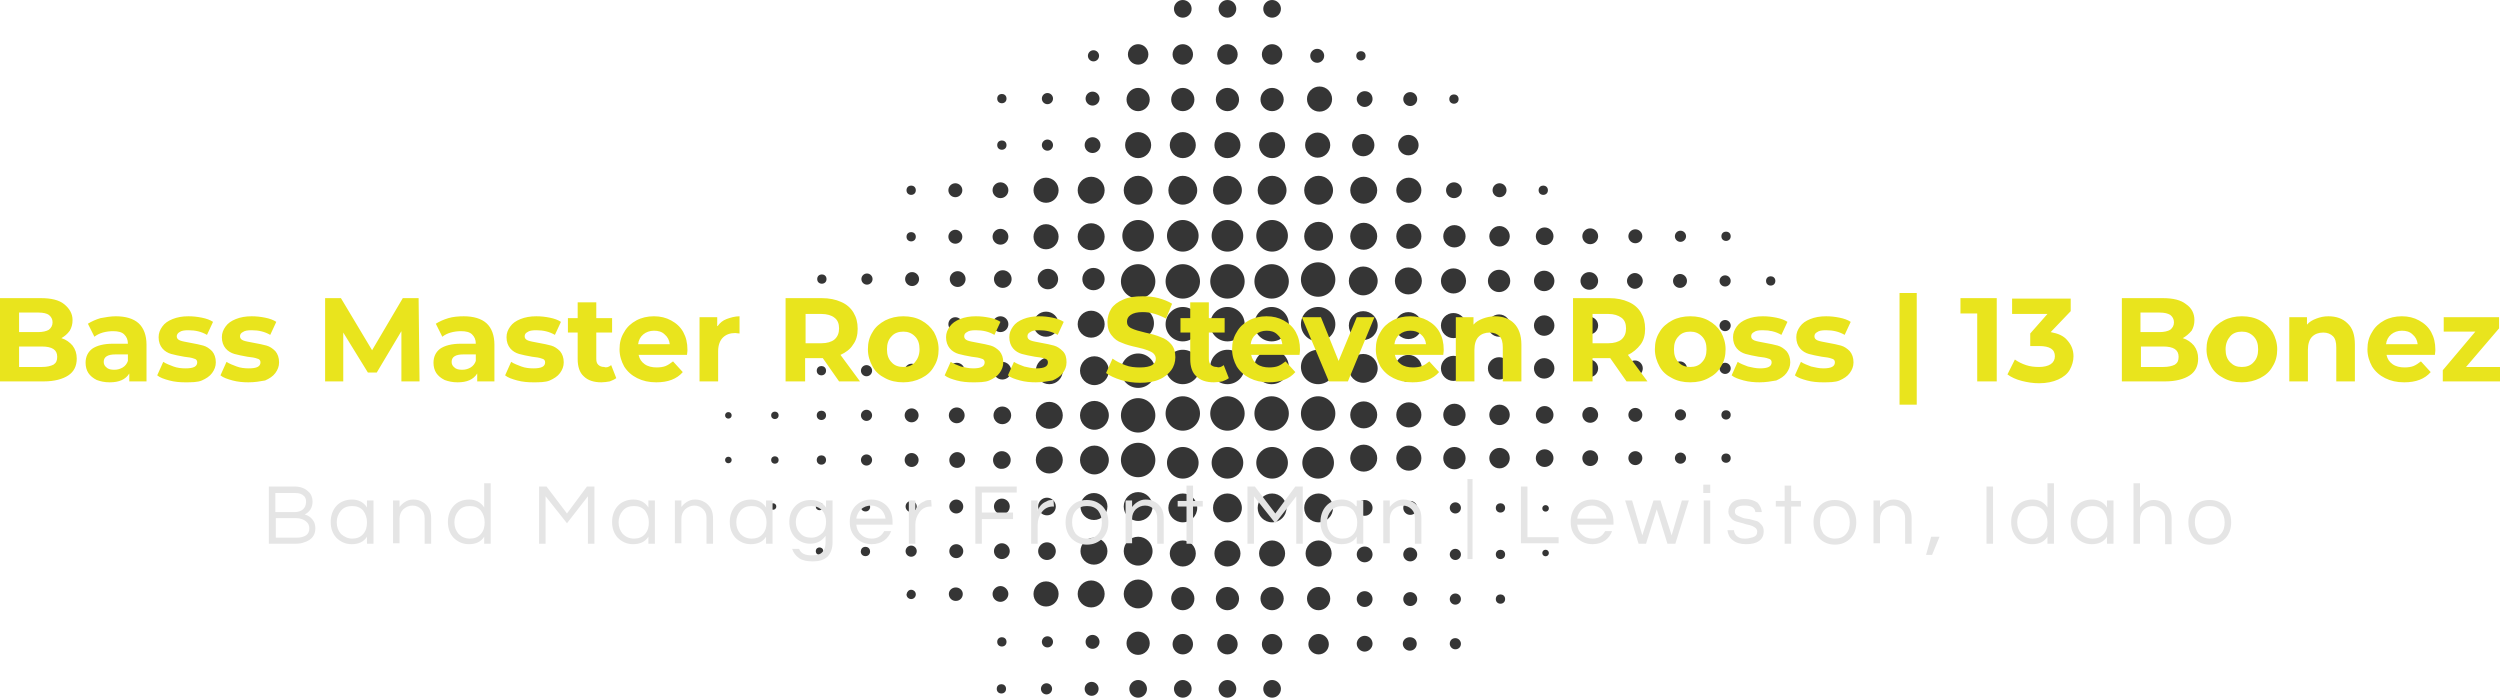 <?xml version="1.0" encoding="utf-8"?>
<!-- Generator: Adobe Illustrator 24.2.1, SVG Export Plug-In . SVG Version: 6.00 Build 0)  -->
<svg version="1.1" id="Layer_1" xmlns="http://www.w3.org/2000/svg" xmlns:xlink="http://www.w3.org/1999/xlink" x="0px" y="0px"
	 viewBox="0 0 537.5 150" style="enable-background:new 0 0 537.5 150;" xml:space="preserve">
<style type="text/css">
	.st0{fill:#353535;}
	.st1{fill:#E5E5E5;}
	.st2{fill:#E9E41D;}
</style>
<g>
	<g transform="rotate(0 155.853 0)">
		<g transform="matrix(1 0 0 1 0 0)">
			<g>
				<circle class="st0" cx="263.9" cy="1.9" r="1.9"/>
				<circle class="st0" cx="263.9" cy="11.7" r="2.2"/>
				<circle class="st0" cx="263.9" cy="21.4" r="2.5"/>
				<circle class="st0" cx="263.9" cy="31.2" r="2.8"/>
				<circle class="st0" cx="263.9" cy="40.9" r="3.1"/>
				<circle class="st0" cx="263.9" cy="50.7" r="3.4"/>
				<circle class="st0" cx="263.9" cy="60.5" r="3.7"/>
				<circle class="st0" cx="254.3" cy="1.9" r="1.9"/>
				<circle class="st0" cx="254.3" cy="11.7" r="2.2"/>
				<circle class="st0" cx="254.3" cy="21.4" r="2.5"/>
				<circle class="st0" cx="254.3" cy="31.2" r="2.8"/>
				<circle class="st0" cx="254.3" cy="40.9" r="3.1"/>
				<circle class="st0" cx="254.3" cy="50.7" r="3.4"/>
				<circle class="st0" cx="254.3" cy="148.1" r="1.9"/>
				<circle class="st0" cx="254.3" cy="138.5" r="2.2"/>
				<circle class="st0" cx="254.3" cy="128.7" r="2.5"/>
				<circle class="st0" cx="254.3" cy="119" r="2.8"/>
				<circle class="st0" cx="254.3" cy="109.2" r="3.1"/>
				<circle class="st0" cx="254.3" cy="99.5" r="3.4"/>
				<circle class="st0" cx="263.9" cy="148.1" r="1.9"/>
				<circle class="st0" cx="263.9" cy="138.5" r="2.2"/>
				<circle class="st0" cx="263.9" cy="128.7" r="2.5"/>
				<circle class="st0" cx="263.9" cy="119" r="2.8"/>
				<circle class="st0" cx="263.9" cy="109.2" r="3.1"/>
				<circle class="st0" cx="263.9" cy="99.5" r="3.4"/>
				<circle class="st0" cx="254.3" cy="60.5" r="3.7"/>
				<circle class="st0" cx="263.9" cy="69.7" r="3.7"/>
				<circle class="st0" cx="254.3" cy="69.7" r="3.7"/>
				<circle class="st0" cx="263.9" cy="78.9" r="3.7"/>
				<circle class="st0" cx="254.3" cy="78.9" r="3.7"/>
				<circle class="st0" cx="263.9" cy="88.9" r="3.7"/>
				<circle class="st0" cx="273.5" cy="1.9" r="1.9"/>
				<circle class="st0" cx="273.5" cy="11.7" r="2.2"/>
				<circle class="st0" cx="273.5" cy="21.4" r="2.5"/>
				<circle class="st0" cx="273.5" cy="31.2" r="2.8"/>
				<circle class="st0" cx="273.5" cy="40.9" r="3.1"/>
				<circle class="st0" cx="273.5" cy="50.7" r="3.4"/>
				<circle class="st0" cx="273.4" cy="60.5" r="3.7"/>
				<circle class="st0" cx="273.5" cy="148.1" r="1.9"/>
				<circle class="st0" cx="273.5" cy="138.5" r="2.2"/>
				<circle class="st0" cx="273.5" cy="128.7" r="2.5"/>
				<circle class="st0" cx="273.5" cy="119" r="2.8"/>
				<circle class="st0" cx="273.5" cy="109.2" r="3.1"/>
				<circle class="st0" cx="273.5" cy="99.5" r="3.4"/>
				<circle class="st0" cx="273.4" cy="69.7" r="3.7"/>
				<circle class="st0" cx="273.4" cy="78.9" r="3.7"/>
				<circle class="st0" cx="273.4" cy="88.9" r="3.7"/>
				<circle class="st0" cx="283.5" cy="138.5" r="2.2"/>
				<circle class="st0" cx="283.5" cy="128.7" r="2.5"/>
				<circle class="st0" cx="283.5" cy="119" r="2.8"/>
				<circle class="st0" cx="283.5" cy="109.2" r="3.1"/>
				<circle class="st0" cx="293.1" cy="70" r="3.1"/>
				<circle class="st0" cx="302.8" cy="70" r="2.9"/>
				<circle class="st0" cx="312.5" cy="70" r="2.7"/>
				<circle class="st0" cx="322.3" cy="70" r="2.4"/>
				<circle class="st0" cx="332" cy="70" r="2.2"/>
				<circle class="st0" cx="341.7" cy="70" r="1.9"/>
				<circle class="st0" cx="351.5" cy="70" r="1.7"/>
				<circle class="st0" cx="361.2" cy="70" r="1.5"/>
				<circle class="st0" cx="370.9" cy="70" r="1.2"/>
				<circle class="st0" cx="380.7" cy="70" r="1"/>
				<path class="st0" d="M235.3,76.6c1.7,0,3.1,1.4,3.1,3.1c0,1.7-1.4,3.1-3.1,3.1c-1.7,0-3.1-1.4-3.1-3.1
					C232.2,78,233.6,76.6,235.3,76.6z"/>
				<circle class="st0" cx="225.6" cy="79.7" r="2.9"/>
				<circle class="st0" cx="215.5" cy="79.7" r="1.9"/>
				<circle class="st0" cx="205.7" cy="79.7" r="1.7"/>
				<circle class="st0" cx="196" cy="79.7" r="1.5"/>
				<circle class="st0" cx="186.3" cy="79.7" r="1.2"/>
				<circle class="st0" cx="176.6" cy="79.7" r="1"/>
				<circle class="st0" cx="293.2" cy="89.2" r="2.9"/>
				<circle class="st0" cx="302.9" cy="89.2" r="2.7"/>
				<circle class="st0" cx="312.7" cy="89.2" r="2.4"/>
				<circle class="st0" cx="322.4" cy="89.2" r="2.2"/>
				<circle class="st0" cx="332.1" cy="89.2" r="1.9"/>
				<circle class="st0" cx="341.9" cy="89.2" r="1.7"/>
				<circle class="st0" cx="351.6" cy="89.2" r="1.5"/>
				<circle class="st0" cx="361.3" cy="89.2" r="1.2"/>
				<circle class="st0" cx="371.1" cy="89.2" r="1"/>
				<circle class="st0" cx="293.2" cy="98.5" r="2.9"/>
				<circle class="st0" cx="302.9" cy="98.5" r="2.7"/>
				<circle class="st0" cx="312.7" cy="98.5" r="2.4"/>
				<path class="st0" d="M324.6,98.5c0,1.2-1,2.2-2.2,2.2c-1.2,0-2.2-1-2.2-2.2c0-1.2,1-2.2,2.2-2.2
					C323.6,96.3,324.6,97.2,324.6,98.5z"/>
				<circle class="st0" cx="332.1" cy="98.5" r="1.9"/>
				<circle class="st0" cx="341.9" cy="98.5" r="1.7"/>
				<circle class="st0" cx="351.6" cy="98.5" r="1.5"/>
				<circle class="st0" cx="361.3" cy="98.5" r="1.2"/>
				<circle class="st0" cx="371.1" cy="98.5" r="1"/>
				<circle class="st0" cx="293.4" cy="109.2" r="1.7"/>
				<circle class="st0" cx="303.2" cy="109.2" r="1.5"/>
				<circle class="st0" cx="312.9" cy="109.2" r="1.2"/>
				<circle class="st0" cx="322.6" cy="109.2" r="1"/>
				<circle class="st0" cx="293.4" cy="119.2" r="1.7"/>
				<circle class="st0" cx="303.2" cy="119.2" r="1.5"/>
				<circle class="st0" cx="312.9" cy="119.2" r="1.2"/>
				<circle class="st0" cx="322.6" cy="119.2" r="1"/>
				<circle class="st0" cx="293.4" cy="128.8" r="1.7"/>
				<circle class="st0" cx="303.2" cy="128.8" r="1.5"/>
				<circle class="st0" cx="312.9" cy="128.8" r="1.2"/>
				<circle class="st0" cx="322.6" cy="128.8" r="1"/>
				<path class="st0" d="M295.1,138.4c0,0.9-0.8,1.7-1.7,1.7c-0.9,0-1.7-0.8-1.7-1.7c0-0.9,0.8-1.7,1.7-1.7
					C294.4,136.7,295.1,137.5,295.1,138.4z"/>
				<path class="st0" d="M304.6,138.4c0,0.8-0.6,1.5-1.5,1.5c-0.8,0-1.5-0.7-1.5-1.5c0-0.8,0.7-1.4,1.5-1.4
					C304,137,304.6,137.6,304.6,138.4z"/>
				<path class="st0" d="M314.1,138.4c0,0.7-0.5,1.2-1.2,1.2c-0.7,0-1.2-0.6-1.2-1.2c0-0.7,0.5-1.2,1.2-1.2
					C313.6,137.2,314.1,137.8,314.1,138.4z"/>
				<circle class="st0" cx="244.7" cy="148.1" r="1.9"/>
				<circle class="st0" cx="234.7" cy="148.1" r="1.5"/>
				<circle class="st0" cx="225" cy="148.1" r="1.2"/>
				<circle class="st0" cx="215.3" cy="148.1" r="1"/>
				<circle class="st0" cx="293.1" cy="79.2" r="3.1"/>
				<circle class="st0" cx="302.8" cy="79.2" r="2.9"/>
				<circle class="st0" cx="312.5" cy="79.2" r="2.7"/>
				<circle class="st0" cx="322.3" cy="79.2" r="2.4"/>
				<circle class="st0" cx="332" cy="79.2" r="2.2"/>
				<circle class="st0" cx="341.7" cy="79.2" r="1.9"/>
				<circle class="st0" cx="351.5" cy="79.2" r="1.7"/>
				<circle class="st0" cx="361.2" cy="79.2" r="1.5"/>
				<circle class="st0" cx="370.9" cy="79.2" r="1.2"/>
				<circle class="st0" cx="283.4" cy="99.5" r="3.4"/>
				<circle class="st0" cx="283.4" cy="69.7" r="3.7"/>
				<circle class="st0" cx="293.1" cy="60.4" r="3.1"/>
				<circle class="st0" cx="302.8" cy="60.4" r="2.9"/>
				<circle class="st0" cx="312.5" cy="60.4" r="2.7"/>
				<circle class="st0" cx="322.3" cy="60.4" r="2.4"/>
				<circle class="st0" cx="332" cy="60.4" r="2.2"/>
				<circle class="st0" cx="341.7" cy="60.4" r="1.9"/>
				<path class="st0" d="M353.2,60.4c0,0.9-0.8,1.7-1.7,1.7c-0.9,0-1.7-0.8-1.7-1.7c0-0.9,0.8-1.7,1.7-1.7
					C352.4,58.7,353.2,59.5,353.2,60.4z"/>
				<circle class="st0" cx="361.2" cy="60.4" r="1.5"/>
				<circle class="st0" cx="370.9" cy="60.4" r="1.2"/>
				<circle class="st0" cx="380.7" cy="60.4" r="1"/>
				<circle class="st0" cx="235.1" cy="60" r="2.4"/>
				<circle class="st0" cx="225.3" cy="60" r="2.2"/>
				<circle class="st0" cx="215.6" cy="60" r="1.9"/>
				<circle class="st0" cx="205.9" cy="60" r="1.7"/>
				<circle class="st0" cx="196.1" cy="60" r="1.5"/>
				<circle class="st0" cx="186.4" cy="60" r="1.2"/>
				<circle class="st0" cx="176.7" cy="60" r="1"/>
				<circle class="st0" cx="234.9" cy="21.2" r="1.5"/>
				<circle class="st0" cx="225.2" cy="21.2" r="1.2"/>
				<circle class="st0" cx="215.4" cy="21.2" r="1"/>
				<circle class="st0" cx="234.9" cy="31.2" r="1.7"/>
				<circle class="st0" cx="225.2" cy="31.2" r="1.2"/>
				<circle class="st0" cx="215.4" cy="31.2" r="1"/>
				<circle class="st0" cx="235.1" cy="12" r="1.2"/>
				<path class="st0" d="M283.5,53.9c-1.7,0-3.1-1.4-3.1-3.1c0-1.7,1.4-3.1,3.1-3.1c1.7,0,3.1,1.4,3.1,3.1
					C286.6,52.5,285.2,53.9,283.5,53.9z"/>
				<circle class="st0" cx="293.2" cy="50.8" r="2.9"/>
				<circle class="st0" cx="302.9" cy="50.8" r="2.7"/>
				<circle class="st0" cx="283.5" cy="40.9" r="3.1"/>
				<circle class="st0" cx="293.2" cy="40.9" r="2.9"/>
				<circle class="st0" cx="302.9" cy="40.9" r="2.7"/>
				<circle class="st0" cx="312.7" cy="50.8" r="2.4"/>
				<path class="st0" d="M324.6,50.8c0,1.2-1,2.2-2.2,2.2c-1.2,0-2.2-1-2.2-2.2c0-1.2,1-2.2,2.2-2.2
					C323.6,48.6,324.6,49.6,324.6,50.8z"/>
				<circle class="st0" cx="283.3" cy="31.2" r="2.7"/>
				<circle class="st0" cx="293.1" cy="31.2" r="2.4"/>
				<circle class="st0" cx="302.8" cy="31.2" r="2.2"/>
				<circle class="st0" cx="332.1" cy="50.8" r="1.9"/>
				<circle class="st0" cx="341.9" cy="50.8" r="1.7"/>
				<circle class="st0" cx="312.6" cy="40.9" r="1.7"/>
				<circle class="st0" cx="351.6" cy="50.8" r="1.5"/>
				<circle class="st0" cx="322.4" cy="40.9" r="1.5"/>
				<circle class="st0" cx="361.3" cy="50.8" r="1.2"/>
				<circle class="st0" cx="371.1" cy="50.8" r="1"/>
				<circle class="st0" cx="331.8" cy="40.9" r="1"/>
				<circle class="st0" cx="234.6" cy="40.9" r="2.9"/>
				<circle class="st0" cx="224.9" cy="40.9" r="2.7"/>
				<circle class="st0" cx="215.1" cy="40.9" r="1.7"/>
				<circle class="st0" cx="205.4" cy="40.9" r="1.5"/>
				<circle class="st0" cx="195.9" cy="40.9" r="1"/>
				<circle class="st0" cx="234.6" cy="50.9" r="2.9"/>
				<circle class="st0" cx="224.9" cy="50.9" r="2.7"/>
				<circle class="st0" cx="215.1" cy="50.9" r="1.7"/>
				<circle class="st0" cx="205.4" cy="50.9" r="1.5"/>
				<circle class="st0" cx="195.9" cy="50.9" r="1"/>
				<circle class="st0" cx="283.7" cy="21.3" r="2.7"/>
				<path class="st0" d="M295.1,21.3c0,0.9-0.8,1.7-1.7,1.7c-0.9,0-1.7-0.8-1.7-1.7c0-0.9,0.8-1.7,1.7-1.7
					C294.4,19.6,295.1,20.3,295.1,21.3z"/>
				<circle class="st0" cx="303.2" cy="21.3" r="1.5"/>
				<circle class="st0" cx="312.6" cy="21.3" r="1"/>
				<circle class="st0" cx="283.2" cy="12" r="1.5"/>
				<circle class="st0" cx="292.6" cy="12" r="1"/>
				<circle class="st0" cx="283.4" cy="60.1" r="3.7"/>
				<circle class="st0" cx="283.4" cy="78.9" r="3.7"/>
				<circle class="st0" cx="283.4" cy="88.9" r="3.7"/>
				<circle class="st0" cx="254.3" cy="88.9" r="3.7"/>
				<circle class="st0" cx="244.7" cy="11.7" r="2.2"/>
				<circle class="st0" cx="244.7" cy="21.4" r="2.5"/>
				<circle class="st0" cx="234.9" cy="138" r="1.5"/>
				<circle class="st0" cx="225.2" cy="138" r="1.2"/>
				<circle class="st0" cx="215.4" cy="138" r="1"/>
				<circle class="st0" cx="244.7" cy="138.3" r="2.5"/>
				<circle class="st0" cx="244.7" cy="31.2" r="2.8"/>
				<circle class="st0" cx="244.7" cy="40.9" r="3.1"/>
				<path class="st0" d="M231.7,127.7c0-1.6,1.3-2.9,2.9-2.9c1.6,0,2.9,1.3,2.9,2.9c0,1.6-1.3,2.9-2.9,2.9
					C233,130.6,231.7,129.3,231.7,127.7z"/>
				<path class="st0" d="M222.2,127.7c0-1.5,1.2-2.7,2.7-2.7c1.5,0,2.7,1.2,2.7,2.7c0,1.5-1.2,2.7-2.7,2.7
					C223.4,130.4,222.2,129.2,222.2,127.7z"/>
				<path class="st0" d="M213.4,127.7c0-0.9,0.8-1.7,1.7-1.7c0.9,0,1.7,0.8,1.7,1.7c0,0.9-0.8,1.7-1.7,1.7
					C214.2,129.4,213.4,128.7,213.4,127.7z"/>
				<path class="st0" d="M204,127.7c0-0.8,0.7-1.4,1.5-1.4s1.5,0.6,1.5,1.4c0,0.8-0.6,1.5-1.5,1.5S204,128.5,204,127.7z"/>
				<path class="st0" d="M195.9,126.8c0.5,0,1,0.4,1,1c0,0.5-0.4,1-1,1c-0.5,0-1-0.4-1-1C195,127.2,195.4,126.8,195.9,126.8z"/>
				<path class="st0" d="M244.7,124.6c-1.7,0-3.1,1.4-3.1,3.1c0,1.7,1.4,3.1,3.1,3.1c1.7,0,3.1-1.4,3.1-3.1
					C247.8,126,246.4,124.6,244.7,124.6z"/>
				<circle class="st0" cx="244.7" cy="50.7" r="3.4"/>
				<circle class="st0" cx="234.6" cy="69.7" r="2.9"/>
				<circle class="st0" cx="224.9" cy="69.7" r="2.7"/>
				<circle class="st0" cx="215.1" cy="69.7" r="1.7"/>
				<circle class="st0" cx="205.4" cy="69.7" r="1.5"/>
				<circle class="st0" cx="195.9" cy="69.7" r="1"/>
				<path class="st0" d="M244.7,66.1c-1.9,0-3.4,1.5-3.4,3.4c0,1.9,1.5,3.4,3.4,3.4c1.9,0,3.4-1.5,3.4-3.4
					C248.1,67.6,246.6,66.1,244.7,66.1z"/>
				<circle class="st0" cx="244.7" cy="60.5" r="3.7"/>
				<circle class="st0" cx="244.7" cy="79.7" r="3.7"/>
				<circle class="st0" cx="235.3" cy="89.3" r="3.1"/>
				<circle class="st0" cx="225.6" cy="89.3" r="2.9"/>
				<circle class="st0" cx="215.5" cy="89.3" r="1.9"/>
				<circle class="st0" cx="205.7" cy="89.3" r="1.7"/>
				<circle class="st0" cx="196" cy="89.3" r="1.5"/>
				<circle class="st0" cx="186.3" cy="89.3" r="1.2"/>
				<circle class="st0" cx="176.6" cy="89.3" r="1"/>
				<circle class="st0" cx="166.6" cy="89.3" r="0.8"/>
				<circle class="st0" cx="156.6" cy="89.3" r="0.7"/>
				<circle class="st0" cx="244.7" cy="89.3" r="3.7"/>
				<circle class="st0" cx="235.3" cy="98.9" r="3.1"/>
				<circle class="st0" cx="225.6" cy="98.9" r="2.9"/>
				<path class="st0" d="M213.5,98.9c0-1.1,0.9-1.9,1.9-1.9c1.1,0,1.9,0.9,1.9,1.9c0,1.1-0.9,1.9-1.9,1.9
					C214.4,100.9,213.5,100,213.5,98.9z"/>
				<path class="st0" d="M204.1,98.9c0-0.9,0.8-1.7,1.7-1.7c0.9,0,1.7,0.8,1.7,1.7c0,0.9-0.8,1.7-1.7,1.7
					C204.8,100.6,204.1,99.9,204.1,98.9z"/>
				<circle class="st0" cx="196" cy="98.9" r="1.5"/>
				<circle class="st0" cx="186.3" cy="98.9" r="1.2"/>
				<circle class="st0" cx="176.6" cy="98.9" r="1"/>
				<circle class="st0" cx="166.6" cy="98.9" r="0.8"/>
				<circle class="st0" cx="156.6" cy="98.9" r="0.7"/>
				<circle class="st0" cx="332.3" cy="109.3" r="0.7"/>
				<circle class="st0" cx="332.3" cy="118.9" r="0.7"/>
				<circle class="st0" cx="244.7" cy="108.9" r="3.1"/>
				<circle class="st0" cx="235.2" cy="108.9" r="2.9"/>
				<circle class="st0" cx="225.1" cy="108.9" r="1.9"/>
				<circle class="st0" cx="215.4" cy="108.9" r="1.7"/>
				<circle class="st0" cx="205.6" cy="108.9" r="1.5"/>
				<circle class="st0" cx="195.9" cy="108.9" r="1.2"/>
				
					<ellipse transform="matrix(3.540989e-02 -0.999 0.999 3.540989e-02 70.698 291.121)" class="st0" cx="186.2" cy="108.9" rx="1" ry="1"/>
				<circle class="st0" cx="176.2" cy="108.9" r="0.8"/>
				<circle class="st0" cx="166.2" cy="108.9" r="0.7"/>
				<circle class="st0" cx="244.7" cy="118.5" r="3.1"/>
				<circle class="st0" cx="235.2" cy="118.5" r="2.9"/>
				<circle class="st0" cx="225.1" cy="118.5" r="1.9"/>
				<circle class="st0" cx="215.4" cy="118.5" r="1.7"/>
				<circle class="st0" cx="205.6" cy="118.5" r="1.5"/>
				<circle class="st0" cx="195.9" cy="118.5" r="1.2"/>
				
					<ellipse transform="matrix(3.540989e-02 -0.999 0.999 3.540989e-02 61.095 300.39)" class="st0" cx="186.2" cy="118.5" rx="1" ry="1"/>
				<circle class="st0" cx="176.2" cy="118.5" r="0.8"/>
				<circle class="st0" cx="244.7" cy="98.9" r="3.7"/>
			</g>
		</g>
	</g>
	<g transform="rotate(0 57.811 103)">
		<g transform="matrix(1 0 0 1 0 0)">
			<path class="st1" d="M67.2,107.8L67.2,107.8c0,1.3-0.6,2.3-1.7,2.8l0,0c1,0.3,1.7,0.9,2.1,1.8l0,0c0.1,0.3,0.2,0.7,0.2,1.2l0,0
				c0,1.5-0.8,2.5-2.4,3l0,0c-0.5,0.2-1.1,0.3-1.8,0.3l0,0h-5.8v-12.3h5.5c1.3,0,2.3,0.4,3,1.1l0,0C66.9,106.2,67.2,107,67.2,107.8z
				 M59.2,105.9v4.2h4.1c1.1,0,1.9-0.4,2.3-1.2l0,0c0.1-0.3,0.2-0.6,0.2-0.9s0-0.6-0.1-0.8c-0.1-0.2-0.2-0.5-0.4-0.6l0,0
				c-0.4-0.4-1-0.6-1.8-0.6l0,0H59.2z M59.2,115.6h4.6c0.9,0,1.5-0.2,2-0.5c0.5-0.4,0.7-0.8,0.7-1.5l0,0c0-0.6-0.2-1.1-0.7-1.5l0,0
				c-0.5-0.4-1.2-0.7-2.1-0.7l0,0h-4.4V115.6z M78.9,116.9v-1.5c-0.7,1.1-1.8,1.6-3.3,1.6l0,0c-1.3,0-2.4-0.5-3.3-1.4l0,0
				c-0.8-0.9-1.2-2-1.2-3.4l0,0c0-1.3,0.4-2.5,1.2-3.4l0,0c0.8-0.9,2-1.4,3.4-1.4c1.4,0,2.5,0.6,3.2,1.7l0,0v-1.5h1.4v9.3H78.9z
				 M75.7,115.8L75.7,115.8c1,0,1.8-0.3,2.4-1l0,0c0.6-0.7,0.8-1.5,0.8-2.5l0,0c0-1-0.3-1.8-0.8-2.5l0,0c-0.6-0.7-1.4-1-2.4-1l0,0
				c-1,0-1.8,0.3-2.4,1l0,0c-0.6,0.7-0.9,1.5-0.9,2.5l0,0c0,1,0.3,1.8,0.9,2.5l0,0C74,115.4,74.8,115.8,75.7,115.8z M84.5,107.6h1.4
				v1.4c0.3-0.4,0.7-0.8,1.2-1.1s1-0.5,1.7-0.5s1.1,0.1,1.6,0.3c0.4,0.2,0.8,0.4,1.2,0.8l0,0c0.8,0.8,1.1,1.7,1.1,3l0,0v5.4h-1.4
				v-5.4c0-0.9-0.2-1.5-0.7-2s-1.1-0.8-1.9-0.8l0,0c-0.8,0-1.4,0.3-2,0.8l0,0c-0.5,0.5-0.8,1.2-0.8,2l0,0v5.3h-1.4V107.6z
				 M104.1,116.9v-1.5c-0.7,1.1-1.8,1.6-3.3,1.6l0,0c-1.3,0-2.4-0.5-3.3-1.4l0,0c-0.8-0.9-1.2-2-1.2-3.4l0,0c0-1.3,0.4-2.5,1.2-3.4
				l0,0c0.8-0.9,2-1.4,3.4-1.4c1.4,0,2.5,0.6,3.2,1.7l0,0v-5.2h1.4v13H104.1z M101,115.8L101,115.8c1,0,1.8-0.3,2.4-1l0,0
				c0.6-0.7,0.8-1.5,0.8-2.5l0,0c0-1-0.3-1.8-0.8-2.5l0,0c-0.6-0.7-1.4-1-2.4-1l0,0c-1,0-1.8,0.3-2.4,1l0,0
				c-0.6,0.7-0.9,1.5-0.9,2.5l0,0c0,1,0.3,1.8,0.9,2.5l0,0C99.2,115.4,100,115.8,101,115.8z M126.2,104.6h1.6v12.3h-1.4v-10.2
				l-4.5,5.8l-4.6-5.8v10.2h-1.4v-12.3h1.6l4.4,5.8L126.2,104.6z M139.4,116.9v-1.5c-0.7,1.1-1.8,1.6-3.3,1.6l0,0
				c-1.3,0-2.4-0.5-3.3-1.4l0,0c-0.8-0.9-1.2-2-1.2-3.4l0,0c0-1.3,0.4-2.5,1.2-3.4l0,0c0.8-0.9,2-1.4,3.4-1.4c1.4,0,2.5,0.6,3.2,1.7
				l0,0v-1.5h1.4v9.3H139.4z M136.3,115.8L136.3,115.8c1,0,1.8-0.3,2.4-1l0,0c0.6-0.7,0.8-1.5,0.8-2.5l0,0c0-1-0.3-1.8-0.8-2.5l0,0
				c-0.6-0.7-1.4-1-2.4-1l0,0c-1,0-1.8,0.3-2.4,1l0,0c-0.6,0.7-0.9,1.5-0.9,2.5l0,0c0,1,0.3,1.8,0.9,2.5l0,0
				C134.5,115.4,135.3,115.8,136.3,115.8z M145.1,107.6h1.4v1.4c0.3-0.4,0.7-0.8,1.2-1.1c0.5-0.3,1-0.5,1.7-0.5
				c0.6,0,1.1,0.1,1.6,0.3c0.4,0.2,0.8,0.4,1.2,0.8l0,0c0.8,0.8,1.1,1.7,1.1,3l0,0v5.4h-1.4v-5.4c0-0.9-0.2-1.5-0.7-2
				s-1.1-0.8-1.9-0.8l0,0c-0.8,0-1.4,0.3-2,0.8l0,0c-0.5,0.5-0.8,1.2-0.8,2l0,0v5.3h-1.4V107.6z M164.7,116.9v-1.5
				c-0.7,1.1-1.8,1.6-3.3,1.6l0,0c-1.3,0-2.4-0.5-3.3-1.4l0,0c-0.8-0.9-1.2-2-1.2-3.4l0,0c0-1.3,0.4-2.5,1.2-3.4l0,0
				c0.8-0.9,2-1.4,3.4-1.4c1.4,0,2.5,0.6,3.2,1.7l0,0v-1.5h1.4v9.3H164.7z M161.6,115.8L161.6,115.8c1,0,1.8-0.3,2.4-1l0,0
				c0.6-0.7,0.8-1.5,0.8-2.5l0,0c0-1-0.3-1.8-0.8-2.5l0,0c-0.6-0.7-1.4-1-2.4-1l0,0c-1,0-1.8,0.3-2.4,1l0,0
				c-0.6,0.7-0.9,1.5-0.9,2.5l0,0c0,1,0.3,1.8,0.9,2.5l0,0C159.8,115.4,160.6,115.8,161.6,115.8z M177.6,109.1L177.6,109.1v-1.5h1.4
				v9c0,1.3-0.4,2.4-1.1,3.1c-0.8,0.7-1.8,1-3.1,1c-1.3,0-2.3-0.2-3-0.7c-0.7-0.5-1.2-1.1-1.5-2l0,0h1.5c0.4,1,1.3,1.4,2.7,1.4l0,0
				c1.1,0,1.9-0.2,2.3-0.7c0.5-0.5,0.7-1.2,0.7-2.2l0,0v-1.3c-0.8,1.1-1.9,1.7-3.3,1.7l0,0c-1.3,0-2.4-0.5-3.3-1.4l0,0
				c-0.8-0.9-1.2-2-1.2-3.3l0,0c0-1.3,0.4-2.4,1.2-3.3l0,0c0.8-0.9,2-1.4,3.4-1.4S176.8,108,177.6,109.1z M174.4,115.6L174.4,115.6
				c0.5,0,1-0.1,1.4-0.3c0.4-0.2,0.7-0.4,1-0.7l0,0c0.6-0.6,0.8-1.5,0.8-2.4l0,0c0-1-0.3-1.8-0.8-2.4l0,0c-0.6-0.7-1.4-1-2.4-1l0,0
				c-1,0-1.8,0.3-2.4,1l0,0c-0.6,0.7-0.9,1.5-0.9,2.4l0,0c0,1,0.3,1.8,0.9,2.4l0,0C172.6,115.3,173.4,115.6,174.4,115.6z
				 M187.4,115.8L187.4,115.8c1.2,0,2.1-0.5,2.7-1.6l0,0h1.5c-0.3,0.8-0.8,1.5-1.5,2c-0.7,0.5-1.6,0.8-2.7,0.8l0,0
				c-1.4,0-2.5-0.5-3.4-1.4l0,0c-0.9-0.9-1.3-2-1.3-3.4l0,0c0-1.4,0.4-2.5,1.2-3.4l0,0c0.9-0.9,2-1.4,3.4-1.4l0,0
				c1.4,0,2.5,0.5,3.4,1.4l0,0c0.8,0.9,1.2,2,1.2,3.4l0,0v0.6h-7.8c0.1,0.9,0.4,1.6,1,2.1l0,0C185.7,115.5,186.5,115.8,187.4,115.8z
				 M187.3,108.7L187.3,108.7c-0.9,0-1.6,0.3-2.2,0.8l0,0c-0.5,0.5-0.9,1.2-1,2l0,0h6.3c-0.1-0.8-0.5-1.5-1-2l0,0
				C188.8,109,188.1,108.7,187.3,108.7z M200.2,107.5L200.2,107.5l0.1,1.4h-0.2c-1,0-1.8,0.4-2.4,1.2l0,0c-0.6,0.8-0.9,1.7-0.9,2.7
				l0,0v4.1h-1.4v-9.3h1.4v2.3c0.3-1,0.9-1.7,1.9-2.1l0,0C199.1,107.5,199.6,107.5,200.2,107.5L200.2,107.5z M218.6,105.9h-7.5v4.3
				h6.7v1.4h-6.7v5.3h-1.4v-12.3h8.9V105.9z M226.5,107.5L226.5,107.5l0.1,1.4h-0.2c-1,0-1.8,0.4-2.4,1.2l0,0
				c-0.6,0.8-0.9,1.7-0.9,2.7l0,0v4.1h-1.4v-9.3h1.4v2.3c0.3-1,0.9-1.7,1.9-2.1l0,0C225.4,107.5,225.9,107.5,226.5,107.5
				L226.5,107.5z M233.7,107.5L233.7,107.5c1.4,0,2.5,0.5,3.4,1.4l0,0c0.8,0.9,1.2,2,1.2,3.4l0,0c0,1.4-0.4,2.5-1.2,3.4l0,0
				c-0.9,0.9-2,1.4-3.4,1.4l0,0c-1.4,0-2.5-0.5-3.4-1.4l0,0c-0.8-0.9-1.2-2-1.2-3.4l0,0c0-1.4,0.4-2.5,1.2-3.4l0,0
				C231.2,107.9,232.3,107.5,233.7,107.5z M233.7,115.8L233.7,115.8c1,0,1.8-0.3,2.4-1l0,0c0.6-0.7,0.8-1.5,0.8-2.5l0,0
				c0-1-0.3-1.8-0.8-2.5l0,0c-0.6-0.7-1.4-1-2.4-1l0,0c-1,0-1.8,0.3-2.4,1l0,0c-0.6,0.7-0.8,1.5-0.8,2.5l0,0c0,1,0.3,1.8,0.8,2.5
				l0,0C231.9,115.4,232.7,115.8,233.7,115.8z M242,107.6h1.4v1.4c0.3-0.4,0.7-0.8,1.2-1.1c0.5-0.3,1-0.5,1.7-0.5s1.1,0.1,1.6,0.3
				c0.4,0.2,0.8,0.4,1.2,0.8l0,0c0.8,0.8,1.1,1.7,1.1,3l0,0v5.4h-1.4v-5.4c0-0.9-0.2-1.5-0.7-2c-0.5-0.5-1.1-0.8-1.9-0.8l0,0
				c-0.8,0-1.4,0.3-2,0.8l0,0c-0.5,0.5-0.8,1.2-0.8,2l0,0v5.3H242V107.6z M256.5,116.9h-1.4v-8h-1.9v-1.2h1.9v-3.3h1.4v3.3h2.1v1.2
				h-2.1V116.9z M278.5,104.6h1.6v12.3h-1.4v-10.2l-4.5,5.8l-4.6-5.8v10.2h-1.4v-12.3h1.6l4.4,5.8L278.5,104.6z M291.7,116.9v-1.5
				c-0.7,1.1-1.8,1.6-3.3,1.6l0,0c-1.3,0-2.4-0.5-3.3-1.4l0,0c-0.8-0.9-1.2-2-1.2-3.4l0,0c0-1.3,0.4-2.5,1.2-3.4l0,0
				c0.8-0.9,2-1.4,3.4-1.4s2.5,0.6,3.2,1.7l0,0v-1.5h1.4v9.3H291.7z M288.6,115.8L288.6,115.8c1,0,1.8-0.3,2.4-1l0,0
				c0.6-0.7,0.8-1.5,0.8-2.5l0,0c0-1-0.3-1.8-0.8-2.5l0,0c-0.6-0.7-1.4-1-2.4-1l0,0c-1,0-1.8,0.3-2.4,1l0,0
				c-0.6,0.7-0.9,1.5-0.9,2.5l0,0c0,1,0.3,1.8,0.9,2.5l0,0C286.8,115.4,287.6,115.8,288.6,115.8z M297.4,107.6h1.4v1.4
				c0.3-0.4,0.7-0.8,1.2-1.1c0.5-0.3,1-0.5,1.7-0.5c0.6,0,1.1,0.1,1.6,0.3c0.4,0.2,0.8,0.4,1.2,0.8l0,0c0.8,0.8,1.1,1.7,1.1,3l0,0
				v5.4h-1.4v-5.4c0-0.9-0.2-1.5-0.7-2c-0.5-0.5-1.1-0.8-1.9-0.8l0,0c-0.8,0-1.4,0.3-2,0.8l0,0c-0.5,0.5-0.8,1.2-0.8,2l0,0v5.3h-1.4
				V107.6z M316.6,120.2h-1.1V103h1.1V120.2z M327,104.6h1.4v10.9h6.7v1.3H327V104.6z M342.4,115.8L342.4,115.8
				c1.2,0,2.1-0.5,2.7-1.6l0,0h1.5c-0.3,0.8-0.8,1.5-1.5,2c-0.7,0.5-1.6,0.8-2.7,0.8l0,0c-1.4,0-2.5-0.5-3.4-1.4l0,0
				c-0.9-0.9-1.3-2-1.3-3.4l0,0c0-1.4,0.4-2.5,1.2-3.4l0,0c0.9-0.9,2-1.4,3.4-1.4l0,0c1.4,0,2.5,0.5,3.4,1.4l0,0
				c0.8,0.9,1.2,2,1.2,3.4l0,0v0.6h-7.8c0.1,0.9,0.4,1.6,1,2.1l0,0C340.7,115.5,341.5,115.8,342.4,115.8z M342.3,108.7L342.3,108.7
				c-0.9,0-1.6,0.3-2.2,0.8l0,0c-0.5,0.5-0.9,1.2-1,2l0,0h6.3c-0.1-0.8-0.5-1.5-1-2l0,0C343.8,109,343.1,108.7,342.3,108.7z
				 M358.5,116.9l-2.3-7.4l-2.3,7.4h-1.6l-2.9-9.3h1.5l2.2,7.5l2.4-7.5h1.5l2.4,7.5l2.2-7.5h1.5l-2.9,9.3H358.5z M366.3,116.9v-9.3
				h1.4v9.3H366.3z M366.2,104.2h1.5v1.8h-1.5V104.2z M378.8,110.1h-1.4c-0.1-1-0.9-1.4-2.3-1.4s-2.1,0.4-2.1,1.3l0,0
				c0,0.4,0.2,0.7,0.5,0.8c0.3,0.2,0.7,0.3,1.1,0.5s1,0.2,1.5,0.3c0.5,0.1,1,0.3,1.5,0.4s0.8,0.5,1.1,0.8c0.3,0.3,0.5,0.8,0.5,1.4
				l0,0c0,0.9-0.3,1.6-1,2.1c-0.7,0.5-1.6,0.7-2.8,0.7l0,0c-1.2,0-2.2-0.3-2.9-0.9l0,0c-0.7-0.5-1-1.3-1.1-2.1l0,0h1.4
				c0.1,0.9,0.6,1.4,1.4,1.7l0,0c0.3,0.1,0.6,0.1,1,0.1c0.3,0,0.6,0,0.9-0.1s0.5-0.1,0.8-0.2l0,0c0.6-0.2,0.9-0.6,0.9-1.2l0,0
				c0-0.4-0.2-0.7-0.5-0.9c-0.3-0.2-0.7-0.4-1.1-0.5c-0.5-0.1-1-0.2-1.5-0.4c-0.5-0.1-1-0.3-1.5-0.4c-0.5-0.2-0.8-0.4-1.1-0.8
				c-0.3-0.3-0.5-0.8-0.5-1.3l0,0c0-0.8,0.3-1.5,0.9-2s1.5-0.7,2.7-0.7l0,0c1.1,0,2,0.3,2.7,0.8l0,0
				C378.4,108.7,378.7,109.3,378.8,110.1L378.8,110.1z M385.1,116.9h-1.4v-8h-1.9v-1.2h1.9v-3.3h1.4v3.3h2.1v1.2h-2.1V116.9z
				 M394.5,107.5L394.5,107.5c1.4,0,2.5,0.5,3.4,1.4l0,0c0.8,0.9,1.2,2,1.2,3.4l0,0c0,1.4-0.4,2.5-1.2,3.4l0,0
				c-0.9,0.9-2,1.4-3.4,1.4l0,0c-1.4,0-2.5-0.5-3.4-1.4l0,0c-0.8-0.9-1.2-2-1.2-3.4l0,0c0-1.4,0.4-2.5,1.2-3.4l0,0
				C392,107.9,393.1,107.5,394.5,107.5z M394.5,115.8L394.5,115.8c1,0,1.8-0.3,2.4-1l0,0c0.6-0.7,0.8-1.5,0.8-2.5l0,0
				c0-1-0.3-1.8-0.8-2.5l0,0c-0.6-0.7-1.4-1-2.4-1l0,0c-1,0-1.8,0.3-2.4,1l0,0c-0.6,0.7-0.8,1.5-0.8,2.5l0,0c0,1,0.3,1.8,0.8,2.5
				l0,0C392.7,115.4,393.5,115.8,394.5,115.8z M402.8,107.6h1.4v1.4c0.3-0.4,0.7-0.8,1.2-1.1c0.5-0.3,1-0.5,1.7-0.5
				c0.6,0,1.1,0.1,1.6,0.3c0.4,0.2,0.8,0.4,1.2,0.8l0,0c0.8,0.8,1.1,1.7,1.1,3l0,0v5.4h-1.4v-5.4c0-0.9-0.2-1.5-0.7-2
				s-1.1-0.8-1.9-0.8l0,0c-0.8,0-1.4,0.3-2,0.8l0,0c-0.5,0.5-0.8,1.2-0.8,2l0,0v5.3h-1.4V107.6z M414.1,119.3l1.1-3.9h1.8l-1.6,3.9
				H414.1z M428.5,104.6v12.3h-1.4v-12.3H428.5z M440.2,116.9v-1.5c-0.7,1.1-1.8,1.6-3.3,1.6l0,0c-1.3,0-2.4-0.5-3.3-1.4l0,0
				c-0.8-0.9-1.2-2-1.2-3.4l0,0c0-1.3,0.4-2.5,1.2-3.4l0,0c0.8-0.9,2-1.4,3.4-1.4c1.4,0,2.5,0.6,3.2,1.7l0,0v-5.2h1.4v13H440.2z
				 M437,115.8L437,115.8c1,0,1.8-0.3,2.4-1l0,0c0.6-0.7,0.8-1.5,0.8-2.5l0,0c0-1-0.3-1.8-0.8-2.5l0,0c-0.6-0.7-1.4-1-2.4-1l0,0
				c-1,0-1.8,0.3-2.4,1l0,0c-0.6,0.7-0.9,1.5-0.9,2.5l0,0c0,1,0.3,1.8,0.9,2.5l0,0C435.2,115.4,436,115.8,437,115.8z M453,116.9
				v-1.5c-0.7,1.1-1.8,1.6-3.3,1.6l0,0c-1.3,0-2.4-0.5-3.3-1.4l0,0c-0.8-0.9-1.2-2-1.2-3.4l0,0c0-1.3,0.4-2.5,1.2-3.4l0,0
				c0.8-0.9,2-1.4,3.4-1.4c1.4,0,2.5,0.6,3.2,1.7l0,0v-1.5h1.4v9.3H453z M449.9,115.8L449.9,115.8c1,0,1.8-0.3,2.4-1l0,0
				c0.6-0.7,0.8-1.5,0.8-2.5l0,0c0-1-0.3-1.8-0.8-2.5l0,0c-0.6-0.7-1.4-1-2.4-1l0,0c-1,0-1.8,0.3-2.4,1l0,0
				c-0.6,0.7-0.9,1.5-0.9,2.5l0,0c0,1,0.3,1.8,0.9,2.5l0,0C448.1,115.4,448.9,115.8,449.9,115.8z M458.7,103.9h1.4v5.2
				c0.3-0.4,0.7-0.8,1.2-1.1c0.5-0.3,1-0.5,1.7-0.5c0.6,0,1.1,0.1,1.6,0.3c0.4,0.2,0.8,0.4,1.2,0.8l0,0c0.8,0.8,1.1,1.7,1.1,3l0,0
				v5.4h-1.4v-5.4c0-0.9-0.2-1.5-0.7-2c-0.5-0.5-1.1-0.8-1.9-0.8l0,0c-0.8,0-1.4,0.3-2,0.8l0,0c-0.5,0.5-0.8,1.2-0.8,2l0,0v5.3h-1.4
				V103.9z M475.1,107.5L475.1,107.5c1.4,0,2.5,0.5,3.4,1.4l0,0c0.8,0.9,1.2,2,1.2,3.4l0,0c0,1.4-0.4,2.5-1.2,3.4l0,0
				c-0.9,0.9-2,1.4-3.4,1.4l0,0c-1.4,0-2.5-0.5-3.4-1.4l0,0c-0.8-0.9-1.2-2-1.2-3.4l0,0c0-1.4,0.4-2.5,1.2-3.4l0,0
				C472.6,107.9,473.7,107.5,475.1,107.5z M475.1,115.8L475.1,115.8c1,0,1.8-0.3,2.4-1l0,0c0.6-0.7,0.8-1.5,0.8-2.5l0,0
				c0-1-0.3-1.8-0.8-2.5l0,0c-0.6-0.7-1.4-1-2.4-1l0,0c-1,0-1.8,0.3-2.4,1l0,0c-0.6,0.7-0.8,1.5-0.8,2.5l0,0c0,1,0.3,1.8,0.8,2.5
				l0,0C473.3,115.4,474.1,115.8,475.1,115.8z"/>
		</g>
	</g>
	<g transform="rotate(0 0 63)">
		<g transform="matrix(1 0 0 1 0 0)">
			<path class="st2" d="M13.2,72.7c1,0.3,1.8,0.9,2.4,1.6c0.6,0.8,0.9,1.7,0.9,2.8l0,0c0,1.6-0.6,2.8-1.8,3.6s-3,1.3-5.3,1.3l0,0H0
				V64.1h8.8c2.2,0,3.9,0.4,5,1.3s1.8,2,1.8,3.4l0,0c0,0.9-0.2,1.6-0.6,2.3C14.5,71.8,13.9,72.3,13.2,72.7L13.2,72.7z M8.3,67.2H4.1
				v4.2h4.1c1,0,1.8-0.2,2.3-0.5c0.5-0.4,0.8-0.9,0.8-1.6l0,0c0-0.7-0.3-1.2-0.8-1.6C10.1,67.4,9.3,67.2,8.3,67.2L8.3,67.2z M9,78.9
				c1.1,0,1.9-0.2,2.5-0.5c0.6-0.4,0.8-0.9,0.8-1.7l0,0c0-1.5-1.1-2.2-3.3-2.2l0,0H4.1v4.4H9z M24.9,68c2.1,0,3.8,0.5,4.9,1.5
				c1.1,1,1.7,2.6,1.7,4.6l0,0V82h-3.7v-1.7c-0.8,1.3-2.2,1.9-4.2,1.9l0,0c-1.1,0-2-0.2-2.8-0.5c-0.8-0.4-1.4-0.9-1.8-1.5
				c-0.4-0.6-0.6-1.4-0.6-2.2l0,0c0-1.3,0.5-2.3,1.4-3c1-0.7,2.5-1.1,4.5-1.1l0,0h3.2c0-0.9-0.3-1.5-0.8-2s-1.3-0.7-2.4-0.7l0,0
				c-0.7,0-1.5,0.1-2.2,0.3c-0.7,0.2-1.3,0.5-1.8,0.9l0,0l-1.4-2.8c0.8-0.5,1.7-0.9,2.7-1.2C22.7,68.2,23.8,68,24.9,68L24.9,68z
				 M24.6,79.5c0.7,0,1.3-0.2,1.8-0.5c0.5-0.3,0.9-0.8,1.1-1.4l0,0v-1.4h-2.7c-1.6,0-2.5,0.5-2.5,1.6l0,0c0,0.5,0.2,0.9,0.6,1.2
				C23.3,79.4,23.9,79.5,24.6,79.5L24.6,79.5z M39.8,82.2c-1.1,0-2.3-0.1-3.4-0.4s-2-0.6-2.6-1.1l0,0l1.3-2.9c0.6,0.4,1.4,0.7,2.2,1
				s1.7,0.4,2.6,0.4l0,0c1.7,0,2.5-0.4,2.5-1.3l0,0c0-0.4-0.2-0.7-0.7-0.8c-0.5-0.2-1.2-0.3-2.1-0.4l0,0c-1.1-0.2-2.1-0.4-2.8-0.6
				c-0.7-0.2-1.4-0.6-1.9-1.2c-0.5-0.6-0.8-1.4-0.8-2.4l0,0c0-0.9,0.3-1.6,0.8-2.3c0.5-0.7,1.2-1.2,2.2-1.6s2.1-0.6,3.4-0.6l0,0
				c1,0,1.9,0.1,2.9,0.3s1.8,0.5,2.4,0.9l0,0l-1.3,2.8c-1.2-0.7-2.5-1-4-1l0,0c-0.9,0-1.5,0.1-1.9,0.4C38.2,71.6,38,72,38,72.3l0,0
				c0,0.4,0.2,0.7,0.7,0.9c0.5,0.2,1.2,0.3,2.2,0.5l0,0c1.1,0.2,2.1,0.4,2.8,0.6c0.7,0.2,1.3,0.6,1.9,1.2c0.5,0.6,0.8,1.4,0.8,2.4
				l0,0c0,0.9-0.3,1.6-0.8,2.3c-0.5,0.7-1.3,1.2-2.2,1.6S41.1,82.2,39.8,82.2L39.8,82.2z M53.4,82.2c-1.1,0-2.3-0.1-3.4-0.4
				c-1.1-0.3-2-0.6-2.6-1.1l0,0l1.3-2.9c0.6,0.4,1.4,0.7,2.2,1s1.7,0.4,2.6,0.4l0,0c1.7,0,2.5-0.4,2.5-1.3l0,0
				c0-0.4-0.2-0.7-0.7-0.8c-0.5-0.2-1.2-0.3-2.1-0.4l0,0c-1.1-0.2-2.1-0.4-2.8-0.6c-0.7-0.2-1.4-0.6-1.9-1.2
				c-0.5-0.6-0.8-1.4-0.8-2.4l0,0c0-0.9,0.3-1.6,0.8-2.3c0.5-0.7,1.2-1.2,2.2-1.6s2.1-0.6,3.4-0.6l0,0c1,0,1.9,0.1,2.9,0.3
				c1,0.2,1.8,0.5,2.4,0.9l0,0l-1.3,2.8c-1.2-0.7-2.5-1-4-1l0,0c-0.9,0-1.5,0.1-1.9,0.4c-0.4,0.2-0.6,0.5-0.6,0.9l0,0
				c0,0.4,0.2,0.7,0.7,0.9c0.5,0.2,1.2,0.3,2.2,0.5l0,0c1.1,0.2,2.1,0.4,2.8,0.6c0.7,0.2,1.3,0.6,1.9,1.2c0.5,0.6,0.8,1.4,0.8,2.4
				l0,0c0,0.9-0.3,1.6-0.8,2.3c-0.5,0.7-1.3,1.2-2.2,1.6C55.9,82,54.8,82.2,53.4,82.2L53.4,82.2z M90.2,82h-3.9l0-10.8l-5.3,8.9
				h-1.9l-5.3-8.6V82h-3.9V64.1h3.4l6.7,11.2l6.6-11.2h3.4L90.2,82z M99.7,68c2.1,0,3.8,0.5,4.9,1.5c1.1,1,1.7,2.6,1.7,4.6l0,0V82
				h-3.7v-1.7c-0.8,1.3-2.2,1.9-4.2,1.9l0,0c-1.1,0-2-0.2-2.8-0.5c-0.8-0.4-1.4-0.9-1.8-1.5c-0.4-0.6-0.6-1.4-0.6-2.2l0,0
				c0-1.3,0.5-2.3,1.4-3c1-0.7,2.5-1.1,4.5-1.1l0,0h3.2c0-0.9-0.3-1.5-0.8-2s-1.3-0.7-2.4-0.7l0,0c-0.7,0-1.5,0.1-2.2,0.3
				c-0.7,0.2-1.3,0.5-1.8,0.9l0,0l-1.4-2.8c0.8-0.5,1.7-0.9,2.7-1.2S98.6,68,99.7,68L99.7,68z M99.4,79.5c0.7,0,1.3-0.2,1.8-0.5
				s0.9-0.8,1.1-1.4l0,0v-1.4h-2.7c-1.6,0-2.5,0.5-2.5,1.6l0,0c0,0.5,0.2,0.9,0.6,1.2C98.1,79.4,98.7,79.5,99.4,79.5L99.4,79.5z
				 M114.6,82.2c-1.1,0-2.3-0.1-3.4-0.4c-1.1-0.3-2-0.6-2.6-1.1l0,0l1.3-2.9c0.6,0.4,1.4,0.7,2.2,1s1.7,0.4,2.6,0.4l0,0
				c1.7,0,2.5-0.4,2.5-1.3l0,0c0-0.4-0.2-0.7-0.7-0.8c-0.5-0.2-1.2-0.3-2.1-0.4l0,0c-1.1-0.2-2.1-0.4-2.8-0.6
				c-0.7-0.2-1.4-0.6-1.9-1.2c-0.5-0.6-0.8-1.4-0.8-2.4l0,0c0-0.9,0.3-1.6,0.8-2.3c0.5-0.7,1.2-1.2,2.2-1.6s2.1-0.6,3.4-0.6l0,0
				c1,0,1.9,0.1,2.9,0.3s1.8,0.5,2.4,0.9l0,0l-1.3,2.8c-1.2-0.7-2.5-1-4-1l0,0c-0.9,0-1.5,0.1-1.9,0.4c-0.4,0.2-0.6,0.5-0.6,0.9l0,0
				c0,0.4,0.2,0.7,0.7,0.9c0.5,0.2,1.2,0.3,2.2,0.5l0,0c1.1,0.2,2.1,0.4,2.8,0.6c0.7,0.2,1.3,0.6,1.9,1.2c0.5,0.6,0.8,1.4,0.8,2.4
				l0,0c0,0.9-0.3,1.6-0.8,2.3c-0.5,0.7-1.3,1.2-2.2,1.6S115.9,82.2,114.6,82.2L114.6,82.2z M131.4,78.5l1.1,2.8
				c-0.4,0.3-0.9,0.5-1.4,0.7c-0.6,0.1-1.2,0.2-1.8,0.2l0,0c-1.6,0-2.9-0.4-3.8-1.3c-0.9-0.8-1.3-2.1-1.3-3.7l0,0v-5.7h-2.1v-3.1
				h2.1v-3.4h4v3.4h3.4v3.1h-3.4v5.6c0,0.6,0.1,1,0.4,1.3c0.3,0.3,0.7,0.5,1.3,0.5l0,0C130.4,79.1,130.9,78.9,131.4,78.5L131.4,78.5
				z M147.8,75.2c0,0.1,0,0.4-0.1,1.1l0,0h-10.4c0.2,0.9,0.6,1.5,1.3,2c0.7,0.5,1.6,0.7,2.6,0.7l0,0c0.7,0,1.4-0.1,1.9-0.3
				s1.1-0.6,1.6-1l0,0l2.1,2.3c-1.3,1.5-3.2,2.2-5.7,2.2l0,0c-1.6,0-2.9-0.3-4.1-0.9c-1.2-0.6-2.1-1.4-2.8-2.5c-0.6-1.1-1-2.3-1-3.7
				l0,0c0-1.4,0.3-2.6,1-3.7c0.6-1.1,1.5-1.9,2.6-2.5c1.1-0.6,2.4-0.9,3.8-0.9l0,0c1.4,0,2.6,0.3,3.7,0.9c1.1,0.6,2,1.4,2.6,2.5
				C147.5,72.5,147.8,73.7,147.8,75.2L147.8,75.2z M140.6,71.1c-0.9,0-1.7,0.3-2.3,0.8c-0.6,0.5-1,1.2-1.1,2.1l0,0h6.8
				c-0.1-0.9-0.5-1.6-1.1-2.1C142.3,71.3,141.5,71.1,140.6,71.1L140.6,71.1z M154.3,70.1c0.5-0.7,1.1-1.2,1.9-1.5S158,68,159,68l0,0
				v3.7c-0.4,0-0.7-0.1-0.9-0.1l0,0c-1.1,0-2,0.3-2.7,1c-0.6,0.6-1,1.6-1,2.9l0,0V82h-4V68.2h3.8V70.1z M184.9,82h-4.5l-3.5-5h-0.2
				h-3.6v5h-4.2V64.1h7.8c1.6,0,3,0.3,4.1,0.8c1.2,0.5,2.1,1.3,2.7,2.3c0.6,1,0.9,2.1,0.9,3.5l0,0c0,1.3-0.3,2.5-1,3.4
				c-0.6,1-1.6,1.7-2.7,2.2l0,0L184.9,82z M180.4,70.6c0-1-0.3-1.8-1-2.3c-0.6-0.5-1.6-0.8-2.8-0.8l0,0h-3.4v6.3h3.4
				c1.2,0,2.2-0.3,2.8-0.8C180.1,72.4,180.4,71.6,180.4,70.6L180.4,70.6z M194.2,82.2c-1.5,0-2.8-0.3-3.9-0.9
				c-1.2-0.6-2.1-1.4-2.7-2.5c-0.6-1.1-1-2.3-1-3.7l0,0c0-1.4,0.3-2.6,1-3.7c0.6-1.1,1.6-1.9,2.7-2.5c1.2-0.6,2.5-0.9,3.9-0.9l0,0
				c1.5,0,2.8,0.3,3.9,0.9s2,1.4,2.7,2.5c0.6,1.1,1,2.3,1,3.7l0,0c0,1.4-0.3,2.6-1,3.7c-0.6,1.1-1.5,1.9-2.7,2.5
				C196.9,81.9,195.6,82.2,194.2,82.2L194.2,82.2z M194.2,78.9c1,0,1.9-0.3,2.5-1s1-1.6,1-2.8l0,0c0-1.2-0.3-2.1-1-2.8s-1.5-1-2.5-1
				l0,0c-1,0-1.9,0.3-2.5,1c-0.7,0.7-1,1.6-1,2.8l0,0c0,1.2,0.3,2.1,1,2.8C192.3,78.6,193.2,78.9,194.2,78.9L194.2,78.9z
				 M209.1,82.2c-1.1,0-2.3-0.1-3.4-0.4s-2-0.6-2.6-1.1l0,0l1.3-2.9c0.6,0.4,1.4,0.7,2.2,1c0.9,0.2,1.7,0.4,2.6,0.4l0,0
				c1.7,0,2.5-0.4,2.5-1.3l0,0c0-0.4-0.2-0.7-0.7-0.8c-0.5-0.2-1.2-0.3-2.1-0.4l0,0c-1.1-0.2-2.1-0.4-2.8-0.6
				c-0.7-0.2-1.4-0.6-1.9-1.2c-0.5-0.6-0.8-1.4-0.8-2.4l0,0c0-0.9,0.3-1.6,0.8-2.3c0.5-0.7,1.2-1.2,2.2-1.6c1-0.4,2.1-0.6,3.4-0.6
				l0,0c1,0,1.9,0.1,2.9,0.3c1,0.2,1.8,0.5,2.4,0.9l0,0l-1.3,2.8c-1.2-0.7-2.5-1-4-1l0,0c-0.9,0-1.5,0.1-1.9,0.4
				c-0.4,0.2-0.6,0.5-0.6,0.9l0,0c0,0.4,0.2,0.7,0.7,0.9c0.5,0.2,1.2,0.3,2.2,0.5l0,0c1.1,0.2,2.1,0.4,2.8,0.6
				c0.7,0.2,1.3,0.6,1.9,1.2c0.5,0.6,0.8,1.4,0.8,2.4l0,0c0,0.9-0.3,1.6-0.8,2.3c-0.5,0.7-1.3,1.2-2.2,1.6S210.4,82.2,209.1,82.2
				L209.1,82.2z M222.7,82.2c-1.1,0-2.3-0.1-3.4-0.4c-1.1-0.3-2-0.6-2.6-1.1l0,0l1.3-2.9c0.6,0.4,1.4,0.7,2.2,1
				c0.9,0.2,1.7,0.4,2.6,0.4l0,0c1.7,0,2.5-0.4,2.5-1.3l0,0c0-0.4-0.2-0.7-0.7-0.8c-0.5-0.2-1.2-0.3-2.1-0.4l0,0
				c-1.1-0.2-2.1-0.4-2.8-0.6c-0.7-0.2-1.4-0.6-1.9-1.2c-0.5-0.6-0.8-1.4-0.8-2.4l0,0c0-0.9,0.3-1.6,0.8-2.3
				c0.5-0.7,1.2-1.2,2.2-1.6s2.1-0.6,3.4-0.6l0,0c1,0,1.9,0.1,2.9,0.3s1.8,0.5,2.4,0.9l0,0l-1.3,2.8c-1.2-0.7-2.5-1-4-1l0,0
				c-0.9,0-1.5,0.1-1.9,0.4c-0.4,0.2-0.6,0.5-0.6,0.9l0,0c0,0.4,0.2,0.7,0.7,0.9c0.5,0.2,1.2,0.3,2.2,0.5l0,0
				c1.1,0.2,2.1,0.4,2.8,0.6c0.7,0.2,1.3,0.6,1.9,1.2s0.8,1.4,0.8,2.4l0,0c0,0.9-0.3,1.6-0.8,2.3c-0.5,0.7-1.3,1.2-2.2,1.6
				C225.2,82,224,82.2,222.7,82.2L222.7,82.2z M245.1,82.3c-1.4,0-2.8-0.2-4.1-0.6c-1.3-0.4-2.4-0.9-3.2-1.5l0,0l1.4-3.1
				c0.8,0.6,1.7,1,2.7,1.4s2.1,0.5,3.2,0.5l0,0c1.2,0,2.1-0.2,2.6-0.5c0.6-0.4,0.8-0.8,0.8-1.4l0,0c0-0.4-0.2-0.8-0.5-1.1
				s-0.8-0.5-1.3-0.7c-0.5-0.2-1.2-0.4-2.1-0.6l0,0c-1.4-0.3-2.5-0.6-3.4-1c-0.9-0.3-1.6-0.8-2.2-1.6c-0.6-0.7-0.9-1.7-0.9-2.9l0,0
				c0-1,0.3-2,0.8-2.8s1.4-1.5,2.6-2c1.1-0.5,2.5-0.7,4.2-0.7l0,0c1.1,0,2.3,0.1,3.4,0.4c1.1,0.3,2.1,0.7,2.9,1.2l0,0l-1.3,3.2
				c-1.7-0.9-3.3-1.4-5-1.4l0,0c-1.2,0-2,0.2-2.6,0.6c-0.6,0.4-0.8,0.9-0.8,1.5l0,0c0,0.6,0.3,1.1,1,1.4c0.6,0.3,1.6,0.6,2.9,0.9
				l0,0c1.4,0.3,2.5,0.6,3.4,1c0.9,0.3,1.6,0.8,2.2,1.5c0.6,0.7,0.9,1.6,0.9,2.8l0,0c0,1-0.3,2-0.9,2.8c-0.6,0.8-1.4,1.5-2.6,2
				C248.1,82.1,246.7,82.3,245.1,82.3L245.1,82.3z M263.1,78.5l1.1,2.8c-0.4,0.3-0.9,0.5-1.4,0.7c-0.6,0.1-1.2,0.2-1.8,0.2l0,0
				c-1.6,0-2.9-0.4-3.8-1.3c-0.9-0.8-1.3-2.1-1.3-3.7l0,0v-5.7h-2.1v-3.1h2.1v-3.4h4v3.4h3.4v3.1h-3.4v5.6c0,0.6,0.1,1,0.4,1.3
				c0.3,0.3,0.7,0.5,1.3,0.5l0,0C262.1,79.1,262.6,78.9,263.1,78.5L263.1,78.5z M279.5,75.2c0,0.1,0,0.4-0.1,1.1l0,0H269
				c0.2,0.9,0.6,1.5,1.3,2s1.6,0.7,2.6,0.7l0,0c0.7,0,1.4-0.1,1.9-0.3s1.1-0.6,1.6-1l0,0l2.1,2.3c-1.3,1.5-3.2,2.2-5.7,2.2l0,0
				c-1.6,0-2.9-0.3-4.1-0.9c-1.2-0.6-2.1-1.4-2.8-2.5c-0.6-1.1-1-2.3-1-3.7l0,0c0-1.4,0.3-2.6,1-3.7c0.6-1.1,1.5-1.9,2.6-2.5
				s2.4-0.9,3.8-0.9l0,0c1.4,0,2.6,0.3,3.7,0.9c1.1,0.6,2,1.4,2.6,2.5C279.2,72.5,279.5,73.7,279.5,75.2L279.5,75.2z M272.3,71.1
				c-0.9,0-1.7,0.3-2.3,0.8c-0.6,0.5-1,1.2-1.1,2.1l0,0h6.8c-0.1-0.9-0.5-1.6-1.1-2.1C274,71.3,273.2,71.1,272.3,71.1L272.3,71.1z
				 M291.7,68.2h3.8L289.8,82h-4.1l-5.8-13.8h4.1l3.8,9.4L291.7,68.2z M310.4,75.2c0,0.1,0,0.4-0.1,1.1l0,0h-10.4
				c0.2,0.9,0.6,1.5,1.3,2s1.6,0.7,2.6,0.7l0,0c0.7,0,1.4-0.1,1.9-0.3c0.6-0.2,1.1-0.6,1.6-1l0,0l2.1,2.3c-1.3,1.5-3.2,2.2-5.7,2.2
				l0,0c-1.6,0-2.9-0.3-4.1-0.9c-1.2-0.6-2.1-1.4-2.8-2.5c-0.6-1.1-1-2.3-1-3.7l0,0c0-1.4,0.3-2.6,1-3.7c0.6-1.1,1.5-1.9,2.6-2.5
				s2.4-0.9,3.8-0.9l0,0c1.4,0,2.6,0.3,3.7,0.9c1.1,0.6,2,1.4,2.6,2.5S310.4,73.7,310.4,75.2L310.4,75.2z M303.2,71.1
				c-0.9,0-1.7,0.3-2.3,0.8c-0.6,0.5-1,1.2-1.1,2.1l0,0h6.8c-0.1-0.9-0.5-1.6-1.1-2.1C304.8,71.3,304.1,71.1,303.2,71.1L303.2,71.1z
				 M321.4,68c1.7,0,3.1,0.5,4.1,1.5s1.6,2.5,1.6,4.6l0,0V82h-4v-7.3c0-1.1-0.2-1.9-0.7-2.4c-0.5-0.5-1.2-0.8-2.1-0.8l0,0
				c-1,0-1.8,0.3-2.4,0.9S317,74,317,75.2l0,0V82h-4V68.2h3.8v1.6c0.5-0.6,1.2-1,2-1.3S320.5,68,321.4,68L321.4,68z M354.2,82h-4.5
				l-3.5-5h-0.2h-3.6v5h-4.2V64.1h7.8c1.6,0,3,0.3,4.1,0.8c1.2,0.5,2.1,1.3,2.7,2.3c0.6,1,0.9,2.1,0.9,3.5l0,0c0,1.3-0.3,2.5-1,3.4
				s-1.6,1.7-2.7,2.2l0,0L354.2,82z M349.6,70.6c0-1-0.3-1.8-1-2.3s-1.6-0.8-2.8-0.8l0,0h-3.4v6.3h3.4c1.2,0,2.2-0.3,2.8-0.8
				C349.3,72.4,349.6,71.6,349.6,70.6L349.6,70.6z M363.4,82.2c-1.5,0-2.8-0.3-3.9-0.9c-1.2-0.6-2.1-1.4-2.7-2.5
				c-0.6-1.1-1-2.3-1-3.7l0,0c0-1.4,0.3-2.6,1-3.7c0.6-1.1,1.6-1.9,2.7-2.5s2.5-0.9,3.9-0.9l0,0c1.5,0,2.8,0.3,3.9,0.9
				s2,1.4,2.7,2.5c0.6,1.1,1,2.3,1,3.7l0,0c0,1.4-0.3,2.6-1,3.7c-0.6,1.1-1.5,1.9-2.7,2.5C366.2,81.9,364.9,82.2,363.4,82.2
				L363.4,82.2z M363.4,78.9c1,0,1.9-0.3,2.5-1c0.7-0.7,1-1.6,1-2.8l0,0c0-1.2-0.3-2.1-1-2.8c-0.7-0.7-1.5-1-2.5-1l0,0
				c-1,0-1.9,0.3-2.5,1c-0.7,0.7-1,1.6-1,2.8l0,0c0,1.2,0.3,2.1,1,2.8C361.5,78.6,362.4,78.9,363.4,78.9L363.4,78.9z M378.3,82.2
				c-1.1,0-2.3-0.1-3.4-0.4c-1.1-0.3-2-0.6-2.6-1.1l0,0l1.3-2.9c0.6,0.4,1.4,0.7,2.2,1c0.9,0.2,1.7,0.4,2.6,0.4l0,0
				c1.7,0,2.5-0.4,2.5-1.3l0,0c0-0.4-0.2-0.7-0.7-0.8c-0.5-0.2-1.2-0.3-2.1-0.4l0,0c-1.1-0.2-2.1-0.4-2.8-0.6
				c-0.7-0.2-1.4-0.6-1.9-1.2c-0.5-0.6-0.8-1.4-0.8-2.4l0,0c0-0.9,0.3-1.6,0.8-2.3c0.5-0.7,1.2-1.2,2.2-1.6c1-0.4,2.1-0.6,3.4-0.6
				l0,0c1,0,1.9,0.1,2.9,0.3c1,0.2,1.8,0.5,2.4,0.9l0,0l-1.3,2.8c-1.2-0.7-2.5-1-4-1l0,0c-0.9,0-1.5,0.1-1.9,0.4
				c-0.4,0.2-0.6,0.5-0.6,0.9l0,0c0,0.4,0.2,0.7,0.7,0.9c0.5,0.2,1.2,0.3,2.2,0.5l0,0c1.1,0.2,2.1,0.4,2.8,0.6
				c0.7,0.2,1.3,0.6,1.9,1.2c0.5,0.6,0.8,1.4,0.8,2.4l0,0c0,0.9-0.3,1.6-0.8,2.3c-0.5,0.7-1.3,1.2-2.2,1.6
				C380.8,82,379.6,82.2,378.3,82.2L378.3,82.2z M391.9,82.2c-1.1,0-2.3-0.1-3.4-0.4s-2-0.6-2.6-1.1l0,0l1.3-2.9
				c0.6,0.4,1.4,0.7,2.2,1c0.9,0.2,1.7,0.4,2.6,0.4l0,0c1.7,0,2.5-0.4,2.5-1.3l0,0c0-0.4-0.2-0.7-0.7-0.8c-0.5-0.2-1.2-0.3-2.1-0.4
				l0,0c-1.1-0.2-2.1-0.4-2.8-0.6c-0.7-0.2-1.4-0.6-1.9-1.2c-0.5-0.6-0.8-1.4-0.8-2.4l0,0c0-0.9,0.3-1.6,0.8-2.3
				c0.5-0.7,1.2-1.2,2.2-1.6c1-0.4,2.1-0.6,3.4-0.6l0,0c1,0,1.9,0.1,2.9,0.3c1,0.2,1.8,0.5,2.4,0.9l0,0l-1.3,2.8c-1.2-0.7-2.5-1-4-1
				l0,0c-0.9,0-1.5,0.1-1.9,0.4c-0.4,0.2-0.6,0.5-0.6,0.9l0,0c0,0.4,0.2,0.7,0.7,0.9c0.5,0.2,1.2,0.3,2.2,0.5l0,0
				c1.1,0.2,2.1,0.4,2.8,0.6c0.7,0.2,1.3,0.6,1.9,1.2c0.5,0.6,0.8,1.4,0.8,2.4l0,0c0,0.9-0.3,1.6-0.8,2.3c-0.5,0.7-1.3,1.2-2.2,1.6
				S393.2,82.2,391.9,82.2L391.9,82.2z M408.4,87V63h3.7v24H408.4z M421.6,64.1h7.7V82h-4.2V67.4h-3.6V64.1z M440.9,71.4
				c1.6,0.3,2.8,0.8,3.6,1.8c0.8,0.9,1.3,2,1.3,3.4l0,0c0,1-0.3,2-0.8,2.9c-0.5,0.9-1.4,1.6-2.5,2.1c-1.1,0.5-2.5,0.8-4.1,0.8l0,0
				c-1.3,0-2.5-0.2-3.7-0.5c-1.2-0.3-2.3-0.8-3.1-1.4l0,0l1.6-3.2c0.7,0.5,1.5,0.9,2.4,1.2c0.9,0.3,1.8,0.4,2.8,0.4l0,0
				c1,0,1.9-0.2,2.5-0.6c0.6-0.4,0.9-1,0.9-1.7l0,0c0-1.5-1.1-2.2-3.4-2.2l0,0h-1.9v-2.7l3.7-4.2h-7.6v-3.3h12.6v2.7L440.9,71.4z
				 M469.3,72.7c1,0.3,1.8,0.9,2.4,1.6c0.6,0.8,0.9,1.7,0.9,2.8l0,0c0,1.6-0.6,2.8-1.8,3.6c-1.2,0.8-3,1.3-5.3,1.3l0,0h-9.3V64.1
				h8.8c2.2,0,3.9,0.4,5,1.3c1.2,0.8,1.8,2,1.8,3.4l0,0c0,0.9-0.2,1.6-0.6,2.3C470.6,71.8,470,72.3,469.3,72.7L469.3,72.7z
				 M464.3,67.2h-4.1v4.2h4.1c1,0,1.8-0.2,2.3-0.5c0.5-0.4,0.8-0.9,0.8-1.6l0,0c0-0.7-0.3-1.2-0.8-1.6
				C466.1,67.4,465.4,67.2,464.3,67.2L464.3,67.2z M465.1,78.9c1.1,0,1.9-0.2,2.5-0.5c0.6-0.4,0.8-0.9,0.8-1.7l0,0
				c0-1.5-1.1-2.2-3.3-2.2l0,0h-4.8v4.4H465.1z M482,82.2c-1.5,0-2.8-0.3-3.9-0.9c-1.2-0.6-2.1-1.4-2.7-2.5c-0.6-1.1-1-2.3-1-3.7
				l0,0c0-1.4,0.3-2.6,1-3.7c0.6-1.1,1.6-1.9,2.7-2.5s2.5-0.9,3.9-0.9l0,0c1.5,0,2.8,0.3,3.9,0.9c1.1,0.6,2,1.4,2.7,2.5
				c0.6,1.1,1,2.3,1,3.7l0,0c0,1.4-0.3,2.6-1,3.7c-0.6,1.1-1.5,1.9-2.7,2.5C484.7,81.9,483.4,82.2,482,82.2L482,82.2z M482,78.9
				c1,0,1.9-0.3,2.5-1c0.7-0.7,1-1.6,1-2.8l0,0c0-1.2-0.3-2.1-1-2.8c-0.7-0.7-1.5-1-2.5-1l0,0c-1,0-1.9,0.3-2.5,1s-1,1.6-1,2.8l0,0
				c0,1.2,0.3,2.1,1,2.8S480.9,78.9,482,78.9L482,78.9z M500.6,68c1.7,0,3.1,0.5,4.1,1.5c1.1,1,1.6,2.5,1.6,4.6l0,0V82h-4v-7.3
				c0-1.1-0.2-1.9-0.7-2.4c-0.5-0.5-1.2-0.8-2.1-0.8l0,0c-1,0-1.8,0.3-2.4,0.9c-0.6,0.6-0.9,1.6-0.9,2.8l0,0V82h-4V68.2h3.8v1.6
				c0.5-0.6,1.2-1,2-1.3C498.8,68.2,499.6,68,500.6,68L500.6,68z M523.6,75.2c0,0.1,0,0.4-0.1,1.1l0,0h-10.4c0.2,0.9,0.6,1.5,1.3,2
				c0.7,0.5,1.6,0.7,2.6,0.7l0,0c0.7,0,1.4-0.1,1.9-0.3s1.1-0.6,1.6-1l0,0l2.1,2.3c-1.3,1.5-3.2,2.2-5.7,2.2l0,0
				c-1.6,0-2.9-0.3-4.1-0.9c-1.2-0.6-2.1-1.4-2.8-2.5c-0.6-1.1-1-2.3-1-3.7l0,0c0-1.4,0.3-2.6,1-3.7c0.6-1.1,1.5-1.9,2.6-2.5
				c1.1-0.6,2.4-0.9,3.8-0.9l0,0c1.4,0,2.6,0.3,3.7,0.9c1.1,0.6,2,1.4,2.6,2.5C523.3,72.5,523.6,73.7,523.6,75.2L523.6,75.2z
				 M516.4,71.1c-0.9,0-1.7,0.3-2.3,0.8c-0.6,0.5-1,1.2-1.1,2.1l0,0h6.8c-0.1-0.9-0.5-1.6-1.1-2.1C518.1,71.3,517.3,71.1,516.4,71.1
				L516.4,71.1z M530.2,78.9h7.3V82h-12.3v-2.4l7-8.3h-6.8v-3.1h11.9v2.4L530.2,78.9z"/>
		</g>
	</g>
</g>
</svg>
